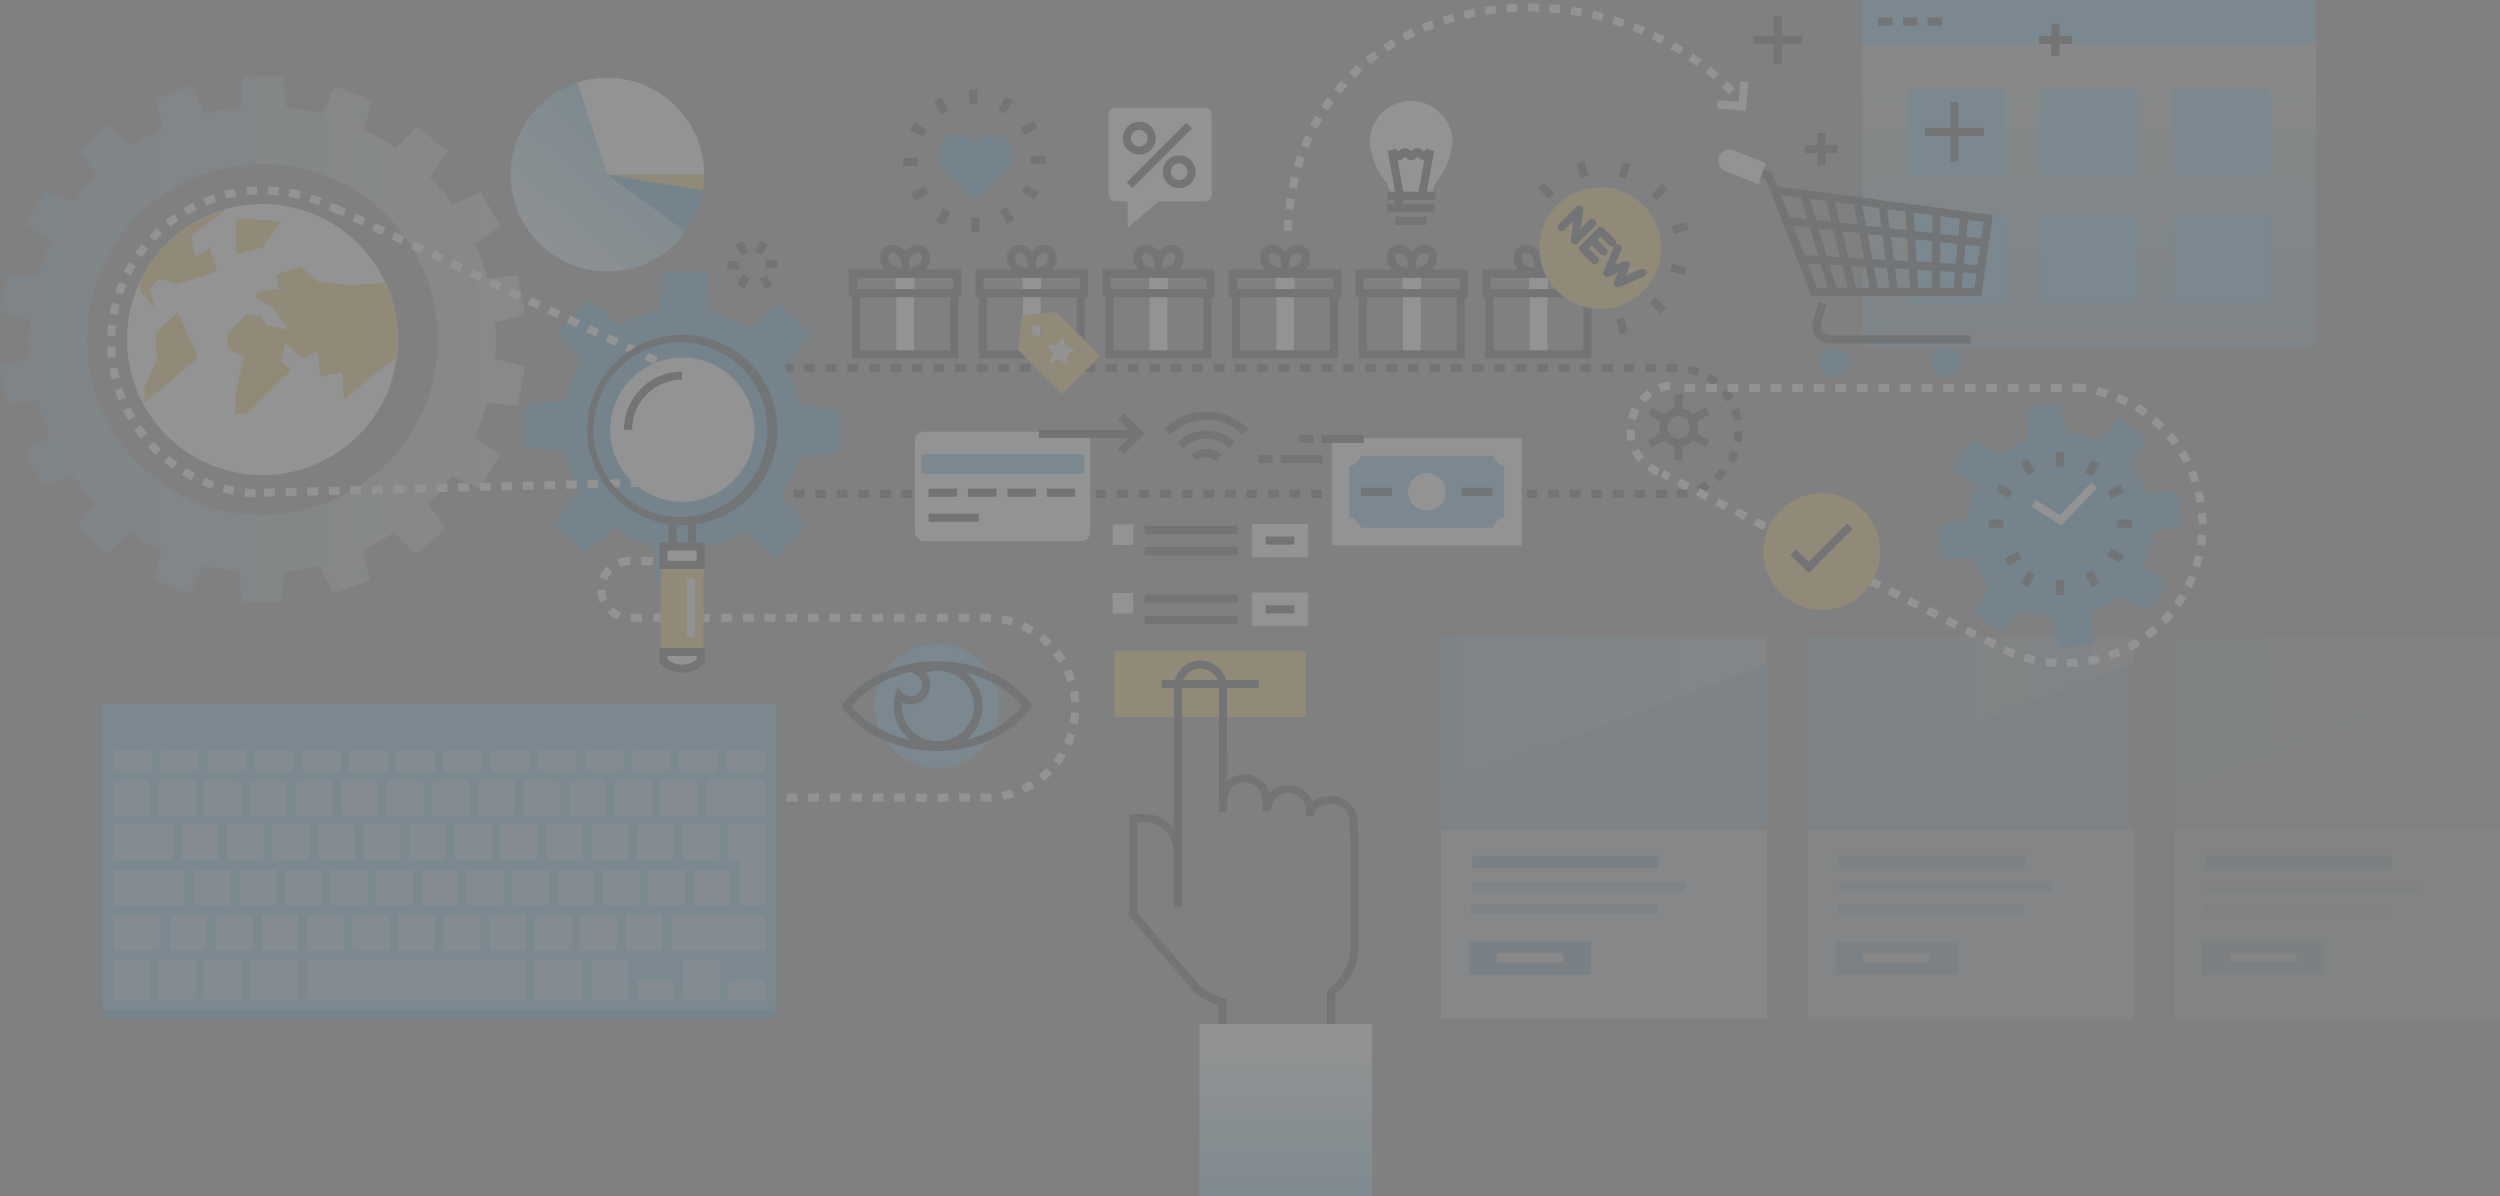<svg xmlns="http://www.w3.org/2000/svg" xmlns:xlink="http://www.w3.org/1999/xlink" viewBox="0 0 927.63 443.81"><rect x="0" y="0" width="927.63" height="443.81" fill="#808080" stroke="none"/><defs><style>.a{opacity:0.15;}.b,.d,.i,.k,.m,.q{opacity:0.5;}.c{fill:#5eb4e7;}.d{fill:url(#a);}.e{fill:#cfeaf9;}.f{fill:#2e95d1;}.g,.r{fill:#fff;}.h{opacity:0.35;}.i{fill:url(#b);}.j{opacity:0.2;}.k{fill:url(#c);}.l{fill:#282d33;}.m{fill:url(#d);}.n{fill:#f8c44f;}.o{fill:url(#e);}.p{fill:#97d3f1;}.q{fill:url(#f);}.r{stroke:#282d33;stroke-width:3px;}.s{fill:url(#g);}</style><linearGradient id="a" x1="534.78" y1="263.98" x2="655.63" y2="263.98" gradientUnits="userSpaceOnUse"><stop offset="0" stop-color="#63bdea"/><stop offset="1" stop-color="#fff"/></linearGradient><linearGradient id="b" x1="670.78" y1="263.98" x2="791.63" y2="263.98" xlink:href="#a"/><linearGradient id="c" x1="806.78" y1="263.98" x2="927.63" y2="263.98" xlink:href="#a"/><linearGradient id="d" x1="775.13" y1="134.38" x2="775.13" y2="-4.6" xlink:href="#a"/><linearGradient id="e" x1="287.72" y1="103.87" x2="232.72" y2="165.88" xlink:href="#a"/><linearGradient id="f" x1="47.19" y1="182.2" x2="242" y2="182.2" xlink:href="#a"/><linearGradient id="g" x1="477.08" y1="381.79" x2="477.08" y2="453.14" gradientUnits="userSpaceOnUse"><stop offset="0" stop-color="#fff"/><stop offset="1" stop-color="#63bdea"/></linearGradient></defs><title>img-banner-PRICING-BLUE-trans</title><g class="a"><g class="b"><path class="c" d="M534.78 236.26h120.85v70.47h-120.85z"/><path class="d" d="M655.63 246.24v-9.99h-120.85v55.46l120.85-45.47z"/><path class="e" d="M534.78 307.69h120.85v70.37h-120.85z"/><path class="f" d="M546.24 317.54h69.32v4.63h-69.32z"/><path class="c" d="M546.24 327.46h79.08v3.47h-79.08zm-.34 8.11h69.05v3.48h-69.05z"/><path class="f" d="M545.11 349.26h45.2v12.36h-45.2z"/><path class="g" d="M555.34 353.69h24.75v3.48h-24.75z"/></g><g class="h"><path class="c" d="M670.78 236.26h120.85v70.47h-120.85z"/><path class="i" d="M791.63 246.24v-9.99h-120.85v55.46l120.85-45.47z"/><path class="e" d="M670.78 307.69h120.85v70.37h-120.85z"/><path class="f" d="M682.24 317.54h69.32v4.63h-69.32z"/><path class="c" d="M682.24 327.46h79.08v3.47h-79.08zm-.34 8.11h69.05v3.48h-69.05z"/><path class="f" d="M681.11 349.26h45.2v12.36h-45.2z"/><path class="g" d="M691.34 353.69h24.75v3.48h-24.75z"/></g><g class="j"><path class="c" d="M806.78 236.26h120.85v70.47h-120.85z"/><path class="k" d="M927.63 246.24v-9.99h-120.85v55.46l120.85-45.47z"/><path class="e" d="M806.78 307.69h120.85v70.37h-120.85z"/><path class="f" d="M818.24 317.54h69.32v4.63h-69.32z"/><path class="c" d="M818.24 327.46h79.08v3.47h-79.08zm-.34 8.11h69.05v3.48h-69.05z"/><path class="f" d="M817.11 349.26h45.2v12.36h-45.2z"/><path class="g" d="M827.34 353.69h24.75v3.48h-24.75z"/></g><path class="l" d="M665.66 240.95h-4v-3h4v3zm-8 0h-4v-3h4v3zm-8 0h-4v-3h4v3zm-8 0h-4v-3h4v3zm-8 0h-4v-3h4v3zm-8 0h-4v-3h4v3zm-8 0h-4v-3h4v3zm-8 0h-4v-3h4v3zm-8 0h-4v-3h4v3zm-8 0h-4v-3h4v3zm-8 0h-4v-3h4v3zm-8 0h-4v-3h4v3zm-8 0h-4v-3h4v3zm-8 0h-4v-3h4v3zm-8 0h-4v-3h4v3zm-8 0h-4v-3h4v3zm-8 0h-4v-3h4v3zm-8 0h-4v-3h4v3zm-8 0h-4v-3h4v3zm-8 0h-4v-3h4v3zm-8 0h-4v-3h4v3zm-8 0h-4v-3h4v3zm-8 0h-4v-3h4v3zm-8 0h-4v-3h4v3zm-8 0h-4v-3h4v3zm-8 0h-4v-3h4v3zm-8 0h-4v-3h4v3zm-8 0h-4v-3h4v3zm-8 0h-4v-3h4v3zm-8 0h-4v-3h4v3zm-8 0h-4v-3h4v3zm-8 0h-4v-3h4v3zm-8 0h-4v-3h4v3zm-8 0h-4v-3h4v3zm-8 0h-4v-3h4v3zm-8 0h-4v-3h4v3zm-8 0h-4v-3h4v3zm-8 0h-4v-3h4v3zm-8 0h-4v-3h4v3zm-8 0h-4v-3h4v3zm-8 0h-4v-3h4v3zm-8 0h-4v-3h4v3zm-8 0h-4v-3h4v3zm-8 0h-4v-3h4v3zm-8 0h-4v-3h4v3zm-8 0h-4v-3h4v3zm-8 0a25 25 0 0 1-4.22-.49l.6-2.94a22 22 0 0 0 3.71.44zm371.83 0l-.1-3a22.06 22.06 0 0 0 3.71-.44l.61 2.94a25 25 0 0 1-4 .48zm-380.13-1.7a24.84 24.84 0 0 1-3.81-1.89l1.56-2.56a21.89 21.89 0 0 0 3.35 1.66zm388.41 0l-1.1-2.79a21.89 21.89 0 0 0 3.34-1.66l1.56 2.56a24.91 24.91 0 0 1-3.57 1.85zm-395.65-4.37a25.14 25.14 0 0 1-3-3l2.32-1.9a22.12 22.12 0 0 0 2.6 2.68zm402.87 0l-2-2.26a22.11 22.11 0 0 0 2.6-2.69l2.33 1.89a25.1 25.1 0 0 1-2.7 2.99zm-407.99-6.59a24.89 24.89 0 0 1-1.77-3.86l2.82-1a21.88 21.88 0 0 0 1.55 3.39zm413.57 0l-2.61-1.47a21.79 21.79 0 0 0 1.55-3.4l2.83 1a24.82 24.82 0 0 1-1.78 3.83zm-416.42-7.93a25.17 25.17 0 0 1-.37-4.23h3a22.15 22.15 0 0 0 .32 3.72zm419.25-.05l-3-.51a22.14 22.14 0 0 0 .31-3.72l3-.11v.03a25.1 25.1 0 0 1-.32 4.27zm-416.31-7.91l-3-.5a24.82 24.82 0 0 1 1.06-4.11l2.83 1a21.81 21.81 0 0 0-.9 3.57zm413.34-.14a21.78 21.78 0 0 0-1-3.61l2.82-1a24.77 24.77 0 0 1 1.09 4.11zm-410.87-6.88l-2.62-1.47a25.05 25.05 0 0 1 2.38-3.51l2.33 1.89a22.06 22.06 0 0 0-2.1 3.05zm408.35-.12a22 22 0 0 0-2.12-3.08l2.32-1.9a25 25 0 0 1 2.41 3.5zm-403.66-5.67l-2-2.26a25 25 0 0 1 3.42-2.52l1.57 2.56a22 22 0 0 0-3 2.19zm398.93-.09a22 22 0 0 0-3-2.2l1.55-2.57a25.07 25.07 0 0 1 3.44 2.5zm-392.59-3.8l-1.11-2.79a24.81 24.81 0 0 1 4.07-1.23l.62 2.94a21.77 21.77 0 0 0-3.58 1.05zm386.21-.05a21.78 21.78 0 0 0-3.58-1.05l.6-2.94a24.78 24.78 0 0 1 4.08 1.2zm-378.93-1.48l-.11-3h4.05v3h-3.94zm371.63 0h-4v-3h4zm-7.95 0h-4v-3h4v3zm-8 0h-4v-3h4v3zm-8 0h-4v-3h4v3zm-8 0h-4v-3h4v3zm-8 0h-4v-3h4v3zm-8 0h-4v-3h4v3zm-8 0h-4v-3h4v3zm-8 0h-4v-3h4v3zm-8 0h-4v-3h4v3zm-8 0h-4v-3h4v3zm-8 0h-4v-3h4v3zm-8 0h-4v-3h4v3zm-8 0h-4v-3h4v3zm-8 0h-4v-3h4v3zm-8 0h-4v-3h4v3zm-8 0h-4v-3h4v3zm-8 0h-4v-3h4v3zm-8 0h-4v-3h4v3zm-8 0h-4v-3h4v3zm-8 0h-4v-3h4v3zm-8 0h-4v-3h4v3zm-8 0h-4v-3h4v3zm-8 0h-4v-3h4v3zm-8 0h-4v-3h4v3zm-8 0h-4v-3h4v3zm-8 0h-4v-3h4v3zm-8 0h-4v-3h4v3zm-8 0h-4v-3h4v3zm-8 0h-4v-3h4v3zm-8 0h-4v-3h4v3zm-8 0h-4v-3h4v3zm-8 0h-4v-3h4v3zm-8 0h-4v-3h4v3zm-8 0h-4v-3h4v3zm-8 0h-4v-3h4v3zm-8 0h-4v-3h4v3zm-8 0h-4v-3h4v3zm-8 0h-4v-3h4v3zm-8 0h-4v-3h4v3zm-8 0h-4v-3h4v3zm-8 0h-4v-3h4v3zm-8 0h-4v-3h4v3zm-8 0h-4v-3h4v3zm-8 0h-4v-3h4v3zm-8 0h-4v-3h4v3zm360.51 27.75a7.18 7.18 0 1 1 7.18-7.18 7.19 7.19 0 0 1-7.18 7.18zm0-11.35a4.18 4.18 0 1 0 4.18 4.18 4.18 4.18 0 0 0-4.18-4.18z" transform="translate(-47.19 -56.19)"/><path class="l" d="M621.37 146.28h3v5.37h-3zm0 19.17h3v5.37h-3zm-9.864-11.7l1.5-2.598 4.65 2.685-1.5 2.598zm16.596 9.584l1.5-2.598 4.65 2.685-1.5 2.598zm-16.614.08l4.65-2.685 1.5 2.598-4.65 2.685zm16.606-9.576l4.65-2.685 1.5 2.598-4.65 2.685z"/><path class="f" d="M334.94 262.92l11.57-11.57-9.43-11.15a44.32 44.32 0 0 0 6.45-14.57l15-1.25v-16.38l-14.53-1.19a44.35 44.35 0 0 0-5.76-14.81l9.76-11.53-11.61-11.57-11.14 9.43a44.28 44.28 0 0 0-14.57-6.45l-1.25-15h-16.36l-1.21 14.54a44.3 44.3 0 0 0-14.86 5.75l-11.49-9.72-11.58 11.55 9.43 11.14a44.24 44.24 0 0 0-6.45 14.57l-15 1.25v16.37l14.54 1.21a44.29 44.29 0 0 0 5.75 14.86l-9.72 11.49 11.57 11.57 11.15-9.46a44.34 44.34 0 0 0 14.57 6.45l1.25 15h16.37l1.21-14.45a44.3 44.3 0 0 0 14.86-5.75zm-47.55-34.92a18.15 18.15 0 1 1 25.67 0 18.15 18.15 0 0 1-25.67 0z" transform="translate(-47.19 -56.19)"/><path class="g" d="M767 247.57l-.05-3c1.29 0 2.6-.1 3.87-.22l.29 3c-1.35.12-2.74.2-4.11.22zm-4.11-.08l-1.08-.08c-1-.08-2-.19-3-.32l.41-3c.93.13 1.88.23 2.81.31l1.05.07zm12.3-.7l-.52-3c1.27-.22 2.55-.5 3.79-.82l.75 2.9c-1.32.38-2.67.68-4.02.94zm-20.45-.41c-1.34-.29-2.68-.64-4-1l.86-2.87c1.23.37 2.5.7 3.76 1zm28.41-1.65l-1-2.84c1.22-.42 2.44-.89 3.62-1.41l1.2 2.75c-1.24.58-2.53 1.05-3.82 1.5zm-36.34-.73c-1.28-.5-2.55-1-3.78-1.64l1.3-2.7c1.16.56 2.36 1.08 3.56 1.55zm43.83-2.55l-1.36-2.64c1.14-.6 2.26-1.26 3.35-2l1.61 2.53c-1.15.78-2.35 1.47-3.55 2.11zm-51.24-1q-.78-.45-1.54-.93l1.6-2.54q.71.45 1.45.88zm58.18-3.39l-1.8-2.4c1-.77 2-1.6 3-2.45l2 2.25c-.97.89-2.06 1.76-3.15 2.58zm6.23-5.45l-2.15-2.09c.9-.92 1.77-1.89 2.6-2.88l2.31 1.92c-.89 1.05-1.81 2.07-2.76 3.05zm5.26-6.32l-2.45-1.73c.75-1.06 1.46-2.15 2.12-3.25l2.58 1.54c-.7 1.16-1.46 2.32-2.25 3.44zm4.22-7.06l-2.69-1.33c.57-1.15 1.1-2.35 1.58-3.54l2.79 1.12c-.51 1.26-1.08 2.52-1.68 3.75zm3.06-7.64l-2.86-.89c.38-1.23.72-2.49 1-3.75l2.92.67c-.3 1.33-.66 2.67-1.06 3.97zm1.83-8l-3-.44c.16-1.1.29-2.23.38-3.34v-.52l3 .21v.55c-.08 1.16-.21 2.35-.38 3.52zm-2.43-8.18c0-1.29-.07-2.59-.18-3.88l3-.26c.12 1.36.18 2.74.19 4.11zm-.66-7.73c-.21-1.27-.47-2.55-.78-3.8l2.91-.72c.33 1.32.61 2.68.83 4zm-1.86-7.52c-.41-1.22-.87-2.44-1.37-3.63l2.76-1.17c.53 1.26 1 2.55 1.45 3.85zm-3-7.14c-.59-1.14-1.24-2.28-1.92-3.38l2.55-1.58c.72 1.16 1.4 2.36 2 3.58zm-4.09-6.59c-.76-1-1.57-2.06-2.41-3l2.27-2c.89 1 1.75 2.12 2.56 3.22zm-5.06-5.88c-.91-.91-1.88-1.8-2.86-2.63l1.95-2.28c1 .89 2.06 1.82 3 2.79zm-5.91-5c-1-.76-2.13-1.48-3.23-2.15l1.57-2.56c1.16.71 2.32 1.48 3.42 2.28zm-6.62-4c-1.15-.59-2.34-1.13-3.53-1.62l1.15-2.77c1.26.52 2.52 1.1 3.74 1.72zm-7.17-3c-1.22-.4-2.48-.75-3.73-1l.7-2.92c1.33.32 2.66.69 4 1.11zm-7.57-1.88c-1.27-.2-2.57-.36-3.85-.46l.24-3c1.36.11 2.74.27 4.08.49z"/><path class="g" d="M662 232.73a18.21 18.21 0 0 1-3.79-2.13l1.77-2.42a15.2 15.2 0 0 0 3.16 1.78zm-7-5.1a18.36 18.36 0 0 1-2.39-3.63l2.68-1.34a15.33 15.33 0 0 0 2 3zm-3.86-7.72a18.25 18.25 0 0 1-.45-4v-.28h3v.24a15.22 15.22 0 0 0 .38 3.38zm3-7.88l-2.91-.75a18.15 18.15 0 0 1 1.58-4.05l2.64 1.42a15.16 15.16 0 0 0-1.2 3.35zm3.41-6.36l-2.23-2a18.41 18.41 0 0 1 3.26-2.87l1.7 2.47a15.42 15.42 0 0 0-2.62 2.4zm5.95-4.09l-1.07-2.8a18.14 18.14 0 0 1 4.22-1.05l.37 3a15.18 15.18 0 0 0-3.42.85z" transform="translate(-47.19 -56.19)"/><path class="g" d="M772.73 145.41h-3.74v-3h3.74zm-7.74 0h-4v-3h4zm-8 0h-4v-3h4zm-8 0h-4v-3h4zm-8 0h-4v-3h4zm-8 0h-4v-3h4zm-8 0h-4v-3h4zm-8 0h-4v-3h4zm-8 0h-4v-3h4zm-8 0h-4v-3h4zm-8 0h-4v-3h4zm-8 0h-4v-3h4zm-8 0h-4v-3h4zm-8 0h-4v-3h4zm-8 0h-4v-3h4zm-8 0h-4v-3h4zm-8 0h-4v-3h4zm-8 0h-4v-3h4zm-8 0h-4v-3h4zm110.49 95.19l-3.56-1.79 1.37-2.67 3.56 1.83zm-7.11-3.66l-3.56-1.83 1.37-2.67 3.56 1.83zm-7.11-3.66l-3.56-1.83 1.37-2.67 3.56 1.83zm-7.11-3.66l-3.57-1.81 1.37-2.67 3.56 1.83zm-7.11-3.66l-3.56-1.83 1.37-2.67 3.56 1.83zm-7.11-3.66l-3.56-1.83 1.37-2.67 3.56 1.83zm-7.12-3.67l-3.56-1.82 1.37-2.67 3.56 1.83zm-7.11-3.66l-3.56-1.83 1.37-2.67 3.56 1.83zm-7.11-3.66l-3.56-1.83 1.37-2.67 3.56 1.83zm-7.11-3.66l-3.57-1.84 1.37-2.67 3.56 1.83zm-7.11-3.66l-3.56-1.85 1.37-2.67 3.56 1.83zm-7.11-3.66l-3.56-1.83 1.37-2.67 3.56 1.83zm-7.11-3.66l-3.58-1.86 1.37-2.67 3.56 1.83zm-7.11-3.66l-3.56-1.83 1.37-2.67 3.56 1.83zm-7.11-3.66l-3.56-1.83 1.37-2.67 3.56 1.83zm-7.12-3.69l-3.57-1.85 1.37-2.67 3.56 1.83zm-7.11-3.66l-3.56-1.83 1.37-2.67 3.56 1.83zm-7.11-3.66l-2.56-1.32 1.37-2.67 2.56 1.32zm-357.33 49.44h2v3h-2z"/><path class="g" d="M412.84 353.64h-1.76v-3h1.76c.72 0 1.44 0 2.16-.07l.2 3c-.78.04-1.57.07-2.36.07zm-5.78 0h-4v-3h4v3zm-8 0h-4v-3h4v3zm-8 0h-4v-3h4v3zm-8 0h-4v-3h4v3zm-8 0h-4v-3h4v3zm-8 0h-4v-3h4v3zm-8 0h-4v-3h4v3zm-8 0h-4v-3h4v3zm-8 0h-4v-3h4v3zm-8 0h-4v-3h4v3zm-8 0h-4v-3h4v3zm-8 0h-4v-3h4v3zm-8 0h-4v-3h4v3zm-8 0h-4v-3h4v3zm-8 0h-4v-3h4v3zm-8 0h-4v-3h4v3zm-8 0h-4v-3h4v3zm-8 0h-4v-3h4v3zm-8 0h-4v-3h4v3zm-8 0h-4v-3h4v3zm-8 0h-4v-3h4v3zm-8 0h-4v-3h4v3zm-8 0h-4v-3h4v3zm-8 0h-4v-3h4v3zm-8 0h-4v-3h4v3zm-8 0h-4v-3h4v3zm-8 0h-4v-3h4v3zm-8 0h-4v-3h4v3zm-8 0h-4v-3h4v3zm-8 0h-4v-3h4v3zm-8 0h-4v-3h4v3zm-8 0h-4v-3h4v3zm-8 0h-4v-3h4v3zm268.3-.64l-.56-2.95a31.8 31.8 0 0 0 3.72-.94l.91 2.86a34.81 34.81 0 0 1-4.07 1.03zm8-2.54l-1.25-2.73a31.92 31.92 0 0 0 3.38-1.8l1.57 2.56a34.9 34.9 0 0 1-3.72 1.99zm7.13-4.38l-1.87-2.35a32.24 32.24 0 0 0 2.86-2.56l2.13 2.11a35.21 35.21 0 0 1-3.13 2.82zm5.89-5.95l-2.38-1.82a32 32 0 0 0 2.17-3.16l2.57 1.54a35.12 35.12 0 0 1-2.37 3.46zm4.31-7.18l-2.74-1.22a31.71 31.71 0 0 0 1.35-3.59l2.87.88a34.72 34.72 0 0 1-1.5 3.98zm2.46-8l-3-.53a32 32 0 0 0 .45-3.81l3 .17a35 35 0 0 1-.47 4.22zm-2.52-8.17a32 32 0 0 0-.47-3.8l3-.54a35 35 0 0 1 .51 4.16zm-1.39-7.52a31.74 31.74 0 0 0-1.37-3.58l2.73-1.24a34.74 34.74 0 0 1 1.5 3.92zm-3.16-7a32 32 0 0 0-2.18-3.15l2.36-1.85a35 35 0 0 1 2.39 3.45zm-4.73-6a32.09 32.09 0 0 0-2.87-2.54l1.85-2.36a35.14 35.14 0 0 1 3.14 2.78zm-6-4.72a31.94 31.94 0 0 0-3.39-1.79l1.23-2.73a35 35 0 0 1 3.71 2zm-7-3.15a31.71 31.71 0 0 0-3.72-.92l.54-3a34.65 34.65 0 0 1 4.07 1zm-7.54-1.39q-1-.06-2-.06h-2v-3h2q1.08 0 2.15.07zm-7.94-.06h-4v-3h4v3zm-8 0h-4v-3h4v3zm-8 0h-4v-3h4v3zm-8 0h-4v-3h4v3zm-8 0h-4v-3h4v3zm-8 0h-4v-3h4v3zm-8 0h-4v-3h4v3zm-8 0h-4v-3h4v3zm-8 0h-4v-3h4v3zm-8 0h-4v-3h4v3zm-8 0h-4v-3h4v3zm-8 0h-4v-3h4v3z" transform="translate(-47.19 -56.19)"/><path class="g" d="M92.65 294.44h2v3h-2zm166.61-66.7h2v3h-2z"/><path class="g" d="M302.25 286.93h-4.25v-3h4.21v3zm-8.41 0h-4.21v-3h4.21v3zm-8.41 0h-4.21v-3h4.21v3zm-8.86-.76a11.93 11.93 0 0 1-4-2.53l2.06-2.18a9 9 0 0 0 3 1.9zm-6.8-6.43a11.94 11.94 0 0 1-1-4.67h3a9 9 0 0 0 .75 3.5zm2.66-8.22l-2.78-1.13a11.94 11.94 0 0 1 2.65-4l2.11 2.13a9 9 0 0 0-1.98 3zm5-5l-1.12-2.78a12 12 0 0 1 4.49-.87h.2v3h-.18a9 9 0 0 0-3.41.7zm12-.65h-4.21v-3h4.21v3z" transform="translate(-47.19 -56.19)"/><path class="g" d="M246.4 206.73h2v3h-2z"/><path class="m" d="M690.98 15.95h168.3v113.05h-168.3z"/><path class="c" d="M708.06 33.03h36.02v32.12h-36.02zm49.06 0h36.02v32.12h-36.02zm49.05 0h36.02v32.12h-36.02zm-98.11 47.07h36.02v32.12h-36.02zm49.06 0h36.02v32.12h-36.02zm49.05 0h36.02v32.12h-36.02zm-115.19-80.1h168.3v16.23h-168.3z"/><path class="l" d="M696.96 6.48h5.28v3h-5.28zm9.14 0h5.28v3h-5.28zm9.14 0h5.29v3h-5.29z"/><path class="f" d="M272.56 121l29 21.09a34.4 34.4 0 0 0 6.88-21.09h-35.88z" transform="translate(-47.19 -56.19)"/><path class="n" d="M272.56 121l35.44 5.84a38.53 38.53 0 0 0 .44-5.88h-35.88z" transform="translate(-47.19 -56.19)"/><path class="o" d="M272.56 121h35.87a35.88 35.88 0 1 0-35.87 35.88 34.8 34.8 0 0 0 29-14.79z" transform="translate(-47.19 -56.19)"/><path class="g" d="M272.56 121l-11.09-34.16a35.89 35.89 0 0 1 45.22 23 34.22 34.22 0 0 1 1.75 11.16h-35.88z" transform="translate(-47.19 -56.19)"/><path class="f" d="M85.11 320.4v111.1a2.75 2.75 0 0 0 2.75 2.75h244.55a2.75 2.75 0 0 0 2.75-2.75v-111.1h-250.05z" transform="translate(-47.19 -56.19)"/><path class="c" d="M85.11 317.4v111.1a2.75 2.75 0 0 0 2.75 2.75h244.55a2.75 2.75 0 0 0 2.75-2.75v-111.1h-250.05z" transform="translate(-47.19 -56.19)"/><path class="p" d="M89.93 342.44a.83.83 0 0 1-.83-.83v-6.09a.83.83 0 0 1 .83-.83h12.78a.83.83 0 0 1 .82.83v6.09a.82.82 0 0 1-.82.83h-12.78zm17.51 0a.82.82 0 0 1-.83-.83v-6.09a.83.83 0 0 1 .83-.83h12.78a.83.83 0 0 1 .82.83v6.09a.83.83 0 0 1-.82.83h-12.78zm17.56 0a.82.82 0 0 1-.82-.83v-6.09a.82.82 0 0 1 .82-.83h12.78a.83.83 0 0 1 .83.83v6.09a.83.83 0 0 1-.83.83h-12.78zm17.46 0a.82.82 0 0 1-.82-.83v-6.09a.83.83 0 0 1 .82-.83h12.78a.83.83 0 0 1 .83.83v6.09a.83.83 0 0 1-.83.83h-12.78zm17.54 0a.83.83 0 0 1-.83-.83v-6.09a.83.83 0 0 1 .83-.83h12.79a.83.83 0 0 1 .82.83v6.09a.83.83 0 0 1-.82.83h-12.79zm17.48 0a.82.82 0 0 1-.83-.83v-6.09a.83.83 0 0 1 .83-.83h12.78a.83.83 0 0 1 .82.83v6.09a.82.82 0 0 1-.82.83h-12.78z" transform="translate(-47.19 -56.19)"/><rect class="p" x="146.98" y="278.51" width="14.43" height="7.75" rx=".83" ry=".83"/><rect class="p" x="164.49" y="278.51" width="14.44" height="7.75" rx=".83" ry=".83"/><rect class="p" x="182" y="278.51" width="14.43" height="7.75" rx=".83" ry=".83"/><path class="p" d="M247.52 342.44a.83.83 0 0 1-.82-.83v-6.09a.83.83 0 0 1 .82-.83h12.79a.83.83 0 0 1 .82.83v6.09a.83.83 0 0 1-.82.83h-12.79zm17.48 0a.83.83 0 0 1-.82-.83v-6.09a.83.83 0 0 1 .82-.83h12.79a.83.83 0 0 1 .82.83v6.09a.83.83 0 0 1-.82.83h-12.79z" transform="translate(-47.19 -56.19)"/><rect class="p" x="234.53" y="278.51" width="14.43" height="7.75" rx=".83" ry=".83"/><path class="p" d="M300 342.44a.82.82 0 0 1-.82-.83v-6.09a.83.83 0 0 1 .82-.83h12.79a.83.83 0 0 1 .82.83v6.09a.82.82 0 0 1-.82.83h-12.79zm17.56 0a.83.83 0 0 1-.82-.83v-6.09a.83.83 0 0 1 .82-.83h12.78a.83.83 0 0 1 .83.83v6.09a.83.83 0 0 1-.83.83h-12.78z" transform="translate(-47.19 -56.19)"/><rect class="p" x="41.92" y="289.7" width="13.63" height="13.22" rx=".83" ry=".83"/><path class="p" d="M59.67 289.7h12a.83.83 0 0 1 .83.83v11.57a.83.83 0 0 1-.83.83h-12a.83.83 0 0 1-.83-.83v-11.58a.82.82 0 0 1 .83-.82zm16.94 0h12a.83.83 0 0 1 .83.83v11.57a.82.82 0 0 1-.82.82h-12a.83.83 0 0 1-.83-.83v-11.57a.83.83 0 0 1 .82-.82z"/><path class="p" d="M140.73 359.11a.83.83 0 0 1-.83-.83v-11.56a.83.83 0 0 1 .83-.83h12a.83.83 0 0 1 .82.83v11.57a.83.83 0 0 1-.82.83h-12z" transform="translate(-47.19 -56.19)"/><rect class="p" x="109.64" y="289.7" width="13.63" height="13.22" rx=".83" ry=".83"/><rect class="p" x="126.58" y="289.7" width="13.63" height="13.22" rx=".83" ry=".83"/><rect class="p" x="143.51" y="289.7" width="13.63" height="13.22" rx=".83" ry=".83"/><path class="p" d="M208.45 359.11a.83.83 0 0 1-.82-.83v-11.56a.83.83 0 0 1 .82-.83h12a.83.83 0 0 1 .83.83v11.57a.83.83 0 0 1-.83.83h-12zm16.93 0a.83.83 0 0 1-.82-.83v-11.56a.83.83 0 0 1 .82-.83h12a.83.83 0 0 1 .82.83v11.57a.83.83 0 0 1-.82.83h-12zm16.93 0a.83.83 0 0 1-.83-.83v-11.56a.83.83 0 0 1 .83-.83h12a.83.83 0 0 1 .82.83v11.57a.83.83 0 0 1-.82.83h-12z" transform="translate(-47.19 -56.19)"/><rect class="p" x="211.23" y="289.7" width="13.62" height="13.22" rx=".83" ry=".83"/><path class="p" d="M276.17 359.11a.83.83 0 0 1-.82-.83v-11.56a.83.83 0 0 1 .82-.83h12a.83.83 0 0 1 .82.83v11.57a.83.83 0 0 1-.82.83h-12zm16.93 0a.83.83 0 0 1-.82-.83v-11.56a.83.83 0 0 1 .82-.83h12a.83.83 0 0 1 .82.83v11.57a.82.82 0 0 1-.82.83h-12z" transform="translate(-47.19 -56.19)"/><rect class="p" x="262.02" y="289.7" width="21.96" height="13.22" rx=".83" ry=".83"/><rect class="p" x="41.91" y="305.88" width="22.48" height="13.22" rx=".83" ry=".83"/><path class="p" d="M68.19 305.88h12a.83.83 0 0 1 .83.83v11.57a.82.82 0 0 1-.82.82h-12a.83.83 0 0 1-.83-.83v-11.56a.83.83 0 0 1 .82-.83z"/><path class="p" d="M132.28 375.29a.83.83 0 0 1-.83-.83v-11.56a.83.83 0 0 1 .83-.83h12a.83.83 0 0 1 .83.83v11.57a.83.83 0 0 1-.83.83h-12zm16.91 0a.83.83 0 0 1-.83-.83v-11.56a.83.83 0 0 1 .83-.83h12a.82.82 0 0 1 .82.83v11.57a.82.82 0 0 1-.82.83h-12zm16.9 0a.82.82 0 0 1-.82-.83v-11.56a.82.82 0 0 1 .82-.83h12a.83.83 0 0 1 .82.83v11.57a.83.83 0 0 1-.82.83h-12zm16.91 0a.83.83 0 0 1-.83-.83v-11.56a.83.83 0 0 1 .83-.83h12a.82.82 0 0 1 .82.83v11.57a.82.82 0 0 1-.82.83h-12z" transform="translate(-47.19 -56.19)"/><rect class="p" x="151.87" y="305.88" width="13.63" height="13.22" rx=".83" ry=".83"/><path class="p" d="M169.6 305.88h12a.83.83 0 0 1 .83.83v11.57a.82.82 0 0 1-.82.82h-12a.83.83 0 0 1-.83-.83v-11.56a.83.83 0 0 1 .82-.83zm16.91 0h12a.82.82 0 0 1 .82.82v11.57a.82.82 0 0 1-.82.82h-12a.83.83 0 0 1-.83-.83v-11.55a.83.83 0 0 1 .83-.83z"/><rect class="p" x="202.59" y="305.88" width="13.63" height="13.22" rx=".83" ry=".83"/><rect class="p" x="236.38" y="305.88" width="13.63" height="13.22" rx=".83" ry=".83"/><path class="p" d="M220.32 305.88h12a.83.83 0 0 1 .83.83v11.57a.82.82 0 0 1-.82.82h-12a.82.82 0 0 1-.82-.82v-11.57a.83.83 0 0 1 .81-.83z"/><path class="p" d="M301.31 375.29a.82.82 0 0 1-.82-.83v-11.56a.82.82 0 0 1 .82-.83h12a.83.83 0 0 1 .83.83v11.57a.83.83 0 0 1-.83.83h-12z" transform="translate(-47.19 -56.19)"/><rect class="p" x="41.91" y="322.71" width="26.58" height="13.22" rx=".83" ry=".83"/><path class="p" d="M120.12 392.12a.82.82 0 0 1-.82-.82v-11.57a.83.83 0 0 1 .82-.83h12a.83.83 0 0 1 .83.83v11.57a.82.82 0 0 1-.83.82h-12zm16.88 0a.82.82 0 0 1-.82-.82v-11.57a.83.83 0 0 1 .82-.83h12a.82.82 0 0 1 .82.83v11.57a.82.82 0 0 1-.82.82h-12zm16.81 0a.82.82 0 0 1-.82-.82v-11.57a.83.83 0 0 1 .82-.83h12a.83.83 0 0 1 .83.83v11.57a.82.82 0 0 1-.83.82h-12zm16.84 0a.82.82 0 0 1-.82-.82v-11.57a.83.83 0 0 1 .82-.83h12a.83.83 0 0 1 .83.83v11.57a.83.83 0 0 1-.83.82h-12zm16.85 0a.82.82 0 0 1-.82-.82v-11.57a.83.83 0 0 1 .82-.83h12a.83.83 0 0 1 .82.83v11.57a.82.82 0 0 1-.82.82h-12zm16.84 0a.82.82 0 0 1-.82-.82v-11.57a.83.83 0 0 1 .82-.83h12a.82.82 0 0 1 .82.83v11.57a.82.82 0 0 1-.82.82h-12zm16.85 0a.82.82 0 0 1-.83-.82v-11.57a.83.83 0 0 1 .83-.83h12a.83.83 0 0 1 .82.83v11.57a.82.82 0 0 1-.82.82h-12zm16.81 0a.82.82 0 0 1-.82-.82v-11.57a.82.82 0 0 1 .82-.83h12a.83.83 0 0 1 .82.83v11.57a.82.82 0 0 1-.82.82h-12zm16.88 0a.82.82 0 0 1-.83-.82v-11.57a.83.83 0 0 1 .83-.83h12a.83.83 0 0 1 .83.83v11.57a.82.82 0 0 1-.83.82h-12zm16.84 0a.82.82 0 0 1-.82-.82v-11.57a.83.83 0 0 1 .82-.83h12a.83.83 0 0 1 .83.83v11.57a.82.82 0 0 1-.83.82h-12z" transform="translate(-47.19 -56.19)"/><path class="p" d="M241.37 322.71h12a.83.83 0 0 1 .83.83v11.56a.82.82 0 0 1-.82.82h-12a.82.82 0 0 1-.82-.82v-11.57a.83.83 0 0 1 .81-.82z"/><path class="p" d="M305.4 392.12a.82.82 0 0 1-.82-.82v-11.57a.83.83 0 0 1 .82-.83h12a.83.83 0 0 1 .82.83v11.57a.82.82 0 0 1-.82.82h-12zm17.37 0a.82.82 0 0 1-.83-.82v-14.08a1.93 1.93 0 0 0-1.93-1.92h-1.78a.83.83 0 0 1-.83-.83v-11.57a.83.83 0 0 1 .83-.83h12.1a.83.83 0 0 1 .83.83v28.4a.83.83 0 0 1-.83.82h-7.57zm-232.84 16.88a.82.82 0 0 1-.83-.83v-11.61a.83.83 0 0 1 .83-.83h15.64a.82.82 0 0 1 .82.83v11.57a.82.82 0 0 1-.82.83h-15.64z" transform="translate(-47.19 -56.19)"/><rect class="p" x="63.26" y="339.54" width="13.63" height="13.22" rx=".83" ry=".83"/><path class="p" d="M81 339.54h12a.83.83 0 0 1 .83.83v11.57a.83.83 0 0 1-.83.83h-12a.83.83 0 0 1-.83-.83v-11.58a.82.82 0 0 1 .83-.82zm16.86 0h12a.83.83 0 0 1 .83.83v11.57a.83.83 0 0 1-.83.83h-12a.83.83 0 0 1-.83-.83v-11.58a.82.82 0 0 1 .83-.82zm16.9 0h12a.83.83 0 0 1 .83.83v11.57a.83.83 0 0 1-.83.83h-12a.83.83 0 0 1-.83-.83v-11.58a.82.82 0 0 1 .83-.82zm16.88 0h12a.83.83 0 0 1 .83.83v11.57a.82.82 0 0 1-.82.82h-12a.83.83 0 0 1-.83-.83v-11.57a.82.82 0 0 1 .82-.82z"/><path class="p" d="M195.72 409a.82.82 0 0 1-.82-.83v-11.61a.82.82 0 0 1 .82-.83h12a.83.83 0 0 1 .83.83v11.57a.83.83 0 0 1-.83.83h-12z" transform="translate(-47.19 -56.19)"/><rect class="p" x="164.59" y="339.54" width="13.63" height="13.22" rx=".83" ry=".83"/><path class="p" d="M182.31 339.54h12a.83.83 0 0 1 .83.83v11.57a.83.83 0 0 1-.83.83h-12a.83.83 0 0 1-.83-.83v-11.58a.82.82 0 0 1 .83-.82z"/><rect class="p" x="198.37" y="339.54" width="13.63" height="13.22" rx=".83" ry=".83"/><path class="p" d="M216.08 339.54h12a.83.83 0 0 1 .83.83v11.57a.82.82 0 0 1-.82.82h-12a.83.83 0 0 1-.83-.83v-11.56a.83.83 0 0 1 .82-.83z"/><path class="p" d="M280.16 409a.83.83 0 0 1-.82-.83v-11.61a.83.83 0 0 1 .82-.83h12a.82.82 0 0 1 .82.83v11.57a.82.82 0 0 1-.82.83h-12z" transform="translate(-47.19 -56.19)"/><path class="p" d="M250.12 339.54h33a.83.83 0 0 1 .83.83v11.56a.83.83 0 0 1-.83.83h-33a.83.83 0 0 1-.83-.83v-11.57a.82.82 0 0 1 .82-.82z"/><rect class="p" x="41.92" y="356.15" width="13.63" height="14.74" rx=".83" ry=".83"/><path class="p" d="M59.67 356.15h12a.83.83 0 0 1 .83.83v13.08a.83.83 0 0 1-.83.83h-12a.83.83 0 0 1-.83-.83v-13.06a.82.82 0 0 1 .83-.85zm16.94 0h12a.83.83 0 0 1 .83.83v13.08a.82.82 0 0 1-.82.82h-12a.83.83 0 0 1-.83-.83v-13.05a.83.83 0 0 1 .82-.85z"/><rect class="p" x="92.71" y="356.15" width="18.15" height="14.74" rx=".83" ry=".83"/><rect class="p" x="198.22" y="356.15" width="18.16" height="14.74" rx=".83" ry=".83"/><path class="p" d="M162.08 427.08a.83.83 0 0 1-.83-.83v-13.08a.83.83 0 0 1 .83-.83h79.51a.83.83 0 0 1 .82.83v13.08a.82.82 0 0 1-.82.83h-79.51z" transform="translate(-47.19 -56.19)"/><rect class="p" x="219.43" y="356.15" width="13.63" height="14.74" rx=".83" ry=".83"/><path class="p" d="M284.48 427.08a.83.83 0 0 1-.82-.83v-5.31a.83.83 0 0 1 .82-.82h12a.83.83 0 0 1 .82.82v5.31a.83.83 0 0 1-.82.83h-12z" transform="translate(-47.19 -56.19)"/><path class="p" d="M254.33 356.15h12a.83.83 0 0 1 .83.83v13.08a.83.83 0 0 1-.83.83h-12a.83.83 0 0 1-.83-.83v-13.06a.82.82 0 0 1 .83-.85z"/><path class="p" d="M318.37 427.08a.83.83 0 0 1-.83-.83v-5.31a.83.83 0 0 1 .83-.82h12a.83.83 0 0 1 .83.82v5.31a.83.83 0 0 1-.83.83h-12z" transform="translate(-47.19 -56.19)"/><path class="q" d="M231.15 182.2c0-2.38-.12-4.72-.31-7l.11.62 11-2.91-2.56-14.51-11.34 1a86 86 0 0 0-4.77-13.15l.22.38 9.38-6.51-7.37-12.76-10.32 4.86a86.9 86.9 0 0 0-9-10.79l.41.35 6.59-9.33-11.27-9.45-8 8.1a86.52 86.52 0 0 0-11.9-6.94l.22.08 3-11-13.85-5-4.77 10.33a86.14 86.14 0 0 0-13.84-2.57h.48l-.95-11.38h-14.73l-.95 11.38a86.32 86.32 0 0 0-13.56 2.32l.2-.07-4.78-10.37-13.85 5 3 11a86.31 86.31 0 0 0-12.16 7l.38-.32-8-8.11-11.34 9.55 6.58 9.31a87 87 0 0 0-9.1 10.81l.29-.51-10.29-4.87-7.39 12.76 9.39 6.5a85.88 85.88 0 0 0-4.8 13.11l.07-.41-11.37-1-2.56 14.51 11 2.91c-.19 2.35-.31 4.72-.31 7.12s.12 4.72.31 7.05l-.11-.63-11 2.91 2.52 14.43 11.34-1a86 86 0 0 0 4.77 13.15l-.22-.38-9.38 6.51 7.37 12.72 10.32-4.86a86.89 86.89 0 0 0 9.05 10.86l-.4-.34-6.6 9.34 11.29 9.47 8-8.1a86.13 86.13 0 0 0 11.89 6.94l-.18-.11-3 11 13.85 5 4.77-10.33a86.27 86.27 0 0 0 13.82 2.43h-.49l.95 11.38h14.74l1-11.36a86.32 86.32 0 0 0 13.55-2.32l-.19.07 4.78 10.37 13.85-5-3-11a86.38 86.38 0 0 0 12.15-7l-.37.31 8 8.11 11.29-9.47-6.58-9.31a86.93 86.93 0 0 0 9.08-10.82l-.29.51 10.33 4.87 7.37-12.76-9.36-6.5a86.12 86.12 0 0 0 4.8-13.12l-.07.42 11.37 1 2.56-14.51-11-2.91c.09-2.26.24-4.67.24-7.06zm-86.56 65.12a65.12 65.12 0 1 1 65.12-65.12 65.12 65.12 0 0 1-65.12 65.11z" transform="translate(-47.19 -56.19)"/><path class="g" d="M164.87 136.17a50.29 50.29 0 1 0 25.75 66.3 50.35 50.35 0 0 0-25.75-66.3z" transform="translate(-47.19 -56.19)"/><path class="n" d="M194.38 188.64l-7 5.44-12.61 10.61-.56-10.3-8.21 1.48-.92-9.48-5.63 3-1.62-1.26-4.83-4.83-1.54 6.59 3.71 3.74-16.17 15.76-4.41.7v-8.51l3.17-12.86-5.77-2.83-.59-5.53 7.31-7.68 5.42 1 2.17 3.35 8 1.41-6-7.87-6.15-4.06.53-2.15 8-.89-.88-5.39 9.1-3 5.86 5.48 13.1 1.47s5.82-.44 12.31-.88a50.36 50.36 0 0 1 4.21 27.49zm-62.95-54.91l-4.61 3.37-8.2 6.31a.79.79 0 0 0-.29.72l.95 6.51a.86.86 0 0 0 .46.6.77.77 0 0 0 .75-.08l4.63-3.24 2.53 9-14.65 4.75-6.2-2.05a.78.78 0 0 0-.81.21l-2.88 3.08a.78.78 0 0 0-.19.72l1.75 6.81-5.12-5.77-.85-3a50.17 50.17 0 0 1 32.73-27.94zm-26.05 55.68l-.59-9.72 8.45-7.7 7.52 16.8-20 17v-5.85l4.58-10.17a.75.75 0 0 0 .04-.36z" transform="translate(-47.19 -56.19)"/><path class="n" d="M87.81 94.45l-.42-13.14c9.18-.52 14.6.84 16.62 1.5l-6.62 9z"/><circle class="c" cx="347.65" cy="262" r="23.06"/><path class="l" d="M394.83 334.21a16 16 0 0 1-15.37-20.48l.75-2.59 1.8 2a4.19 4.19 0 1 0 5.2-6.43l-2.34-1.34 2.37-1.28a15.94 15.94 0 0 1 5.9-1.83 16.27 16.27 0 0 1 1.71-.09 16 16 0 0 1 1.68 32 16.21 16.21 0 0 1-1.7.04zm-12.93-17.44a13 13 0 0 0 12.93 14.44 13.22 13.22 0 0 0 1.39-.07 13 13 0 0 0-1.36-26 13.24 13.24 0 0 0-1.4.07 13 13 0 0 0-2.74.6 7.19 7.19 0 0 1-8.82 10.96z" transform="translate(-47.19 -56.19)"/><path class="l" d="M347.65 278.67c-14.2 0-27.23-5.89-34.85-15.75l-.71-.92.71-.92c7.62-9.86 20.65-15.75 34.85-15.75s27.23 5.89 34.85 15.75l.71.92-.71.92c-7.61 9.89-20.69 15.75-34.85 15.75zm-31.74-16.67c7.15 8.58 18.91 13.67 31.74 13.67s24.6-5.09 31.74-13.67c-7.14-8.58-18.91-13.67-31.74-13.67s-24.59 5.09-31.74 13.67z"/><path class="g" d="M94.7 184.57c-1.37-.07-2.74-.18-4.09-.34l.35-3c1.28.15 2.58.26 3.88.32zm-8.14-1c-1.34-.26-2.68-.56-4-.91l.77-2.9c1.25.33 2.52.62 3.79.87zm-7.93-2.11c-1.29-.44-2.58-.94-3.84-1.48l1.18-2.76c1.19.51 2.41 1 3.63 1.4zm-7.55-3.23c-1.21-.62-2.42-1.3-3.58-2l1.56-2.56c1.1.67 2.25 1.31 3.4 1.9zm-7-4.27c-1.11-.79-2.21-1.63-3.26-2.5l1.91-2.32c1 .82 2 1.62 3.09 2.37zm-6.35-5.15c-1-.94-2-1.92-2.87-2.93l2.21-2c.87 1 1.79 1.89 2.73 2.78zm-5.54-6.06c-.85-1.07-1.66-2.18-2.43-3.3l2.48-1.69c.73 1.07 1.5 2.12 2.31 3.13zm-4.62-6.77c-.69-1.17-1.34-2.39-1.94-3.61l2.69-1.33c.57 1.16 1.19 2.31 1.84 3.43zm-3.62-7.36c-.51-1.26-1-2.56-1.41-3.85l2.85-.93c.4 1.23.85 2.46 1.33 3.65zm-2.54-7.81c-.33-1.32-.61-2.67-.84-4l3-.51c.22 1.27.49 2.55.8 3.81zm-1.4-8.08c-.14-1.35-.22-2.73-.26-4.09l3-.09c0 1.29.12 2.6.25 3.88zm2.8-8.1l-3-.12v-.4c.06-1.23.16-2.48.29-3.7l3 .33c-.13 1.16-.22 2.34-.28 3.5zm.86-7.73l-3-.54c.25-1.34.54-2.69.89-4l2.9.75c-.31 1.24-.59 2.52-.82 3.79zm1.95-7.53l-2.84-1c.43-1.29.92-2.58 1.45-3.84l2.77 1.16c-.54 1.23-1 2.46-1.42 3.68zm3-7.18l-2.71-1.38c.62-1.22 1.28-2.43 2-3.6l2.56 1.6c-.66 1.08-1.3 2.23-1.88 3.38zm4-6.68l-2.5-1.7c.78-1.12 1.61-2.22 2.47-3.28l2.33 1.89c-.81.99-1.6 2.04-2.34 3.1zm4.9-6l-2.19-2c.93-1 1.91-2 2.91-2.9l2 2.2c-.95.8-1.87 1.72-2.76 2.66zm5.7-5.29l-1.91-2.41c1.06-.85 2.17-1.68 3.29-2.46l1.71 2.46c-1.07.78-2.11 1.56-3.12 2.37zm6.39-4.43l-1.53-2.58c1.17-.69 2.38-1.36 3.6-2l1.34 2.68c-1.21.57-2.33 1.2-3.44 1.86zm55.54-.16c-1.08-.63-2.19-1.23-3.3-1.78l1.33-2.69c1.18.58 2.35 1.22 3.48 1.88zm-48.59-3.32l-1.15-2.77c1.26-.52 2.55-1 3.84-1.44l.95 2.85c-1.25.36-2.48.86-3.67 1.31zm41.74-.07c-1.19-.49-2.42-.94-3.65-1.35l.94-2.85c1.3.43 2.59.9 3.85 1.42zm-34.4-2.43l-.74-2.91c1.32-.34 2.67-.63 4-.87l.53 3c-1.26.18-2.54.46-3.79.78zm27 0c-1.25-.31-2.53-.59-3.81-.81l.52-3c1.34.24 2.7.53 4 .86zm-19.32-1.34l-.32-3c1.35-.15 2.73-.24 4.09-.29l.11 3c-1.32.01-2.65.11-3.91.24zm11.66 0c-1-.11-2.08-.19-3.11-.24h-.77l.1-3h.82c1.09.05 2.19.14 3.28.25z"/><path class="g" d="M304 236.45h-.89l.13-3a17.15 17.15 0 0 0 3.66-.23l.51 3a20 20 0 0 1-3.41.23zm7.6-1.45l-1.14-2.77a16.94 16.94 0 0 0 3.22-1.76l1.71 2.46a19.88 19.88 0 0 1-3.79 2.07zm7-4.9l-2.2-2a17 17 0 0 0 2.18-2.95l2.59 1.52a20 20 0 0 1-2.52 3.38zm4.33-7.41l-2.86-.92a17 17 0 0 0 .73-3.59l3 .28a19.92 19.92 0 0 1-.8 4.18zm-2.18-8.18a16.81 16.81 0 0 0-.84-3.57l2.83-1a19.83 19.83 0 0 1 1 4.2zm-2.44-6.87a17 17 0 0 0-2.27-2.88l2.14-2.1a20.05 20.05 0 0 1 2.67 3.39zm-5.1-5.21a16.83 16.83 0 0 0-3.27-1.66l1.06-2.81a19.86 19.86 0 0 1 3.85 2z" transform="translate(-47.19 -56.19)"/><path class="g" d="M91.91 184.46l-.08-3 2.15-.06.08 3zm6.15-.16l-.08-3 4-.11.08 3zm8-.21l-.08-3 4-.11.08 3zm8-.21l-.08-3 4-.11.08 3zm8-.21l-.08-3 4-.11.08 3zm8-.21l-.08-3 4-.11.08 3zm8-.21l-.08-3 4-.11.08 3zm8-.21l-.08-3 4-.11.08 3zm8-.21l-.08-3 4-.11.08 3zm8-.21l-.08-3 4-.11.08 3zm8-.21l-.08-3 4-.11.08 3zm8-.21l-.08-3 4-.11.08 3zm8-.21l-.08-3 4-.11.08 3zm8-.21l-.08-3 4-.11.08 3zm8-.21l-.08-3 4-.11.08 3zm8-.21l-.08-3 4-.11.08 3zm8-.21l-.08-3 4-.11.08 3zm8-.21l-.08-3 4-.11.08 3zm8-.21l-.08-3 4-.11.08 3zm8-.21l-.08-3 4-.11.08 3zm8-.21l-.08-3 4-.11.08 3zm11.22-36.35l-.39-.18 1.29-2.71.39.18zm-4-1.9l-3.61-1.72 1.29-2.71 3.61 1.72zm-7.23-3.43l-3.61-1.72 1.29-2.71 3.61 1.72zm-7.24-3.44l-3.61-1.72 1.31-2.66 3.61 1.72zm-7.2-3.38l-3.61-1.72 1.29-2.71 3.61 1.72zm-7.23-3.43l-3.57-1.77 1.29-2.71 3.61 1.72zm-7.23-3.43l-3.61-1.72 1.29-2.71 3.61 1.72zm-7.23-3.43l-3.61-1.72 1.29-2.71 3.61 1.72zm-7.23-3.43l-3.61-1.72 1.29-2.71 3.61 1.72zm-7.23-3.43l-3.61-1.72 1.29-2.71 3.61 1.72zm-7.23-3.43l-3.61-1.72 1.29-2.71 3.61 1.72zm-7.23-3.43l-3.61-1.72 1.29-2.71 3.61 1.72zm-7.19-3.5l-3.61-1.72 1.29-2.71 3.61 1.72zm-7.23-3.43l-3.61-1.72 1.29-2.71 3.61 1.72zm-7.23-3.43l-3.61-1.72 1.29-2.71 3.61 1.72zm-7.23-3.43l-3.61-1.72 1.29-2.71 3.61 1.72zm-7.23-3.43l-3.61-1.77 1.29-2.71 3.61 1.72zm-7.23-3.43l-3.61-1.72 1.29-2.71 3.61 1.72zm-7.23-3.43l-3.62-1.73 1.29-2.71 3.61 1.72zm-7.23-3.43l-3.61-1.72 1.29-2.71 3.61 1.72z"/><path class="r" d="M253.11 189.28"/><path class="l" d="M300.33 251a35.29 35.29 0 1 1 .06 0h-.06zm0-67.75a32.38 32.38 0 1 0 0 64.75v1.5l.05-1.5a32.38 32.38 0 0 0-.07-64.74z" transform="translate(-47.19 -56.19)"/><path class="g" d="M319.32 234.56a26.77 26.77 0 1 1 7.83-18.92 26.66 26.66 0 0 1-7.83 18.92z" transform="translate(-47.19 -56.19)"/><path class="l" d="M281.72 215.65h-3a21.61 21.61 0 0 1 21.57-21.59v3a18.61 18.61 0 0 0-18.57 18.59z" transform="translate(-47.19 -56.19)"/><path class="n" d="M245.15 202.81h15.93v39.1h-15.93z"/><path class="g" d="M256.3 236.3zm-1.5-21.67h3v21.66h-3zm-8.61-11.82h13.84v6.78h-13.84z"/><path class="l" d="M244.69 211.09v-9.78h16.84v9.78h-16.84zm3-6.78v3.78h10.84v-3.78h-10.84z"/><path class="g" d="M307.22 301.43a9.79 9.79 0 0 1-13.84 0v-3.32h13.84v3.32z" transform="translate(-47.19 -56.19)"/><path class="l" d="M300.31 305.79a11.22 11.22 0 0 1-8-3.31l-.44-.44v-5.44h16.83v5.4l-.44.44a11.21 11.21 0 0 1-7.95 3.35zm-5.42-5a8.29 8.29 0 0 0 10.84 0v-1.19h-10.85v1.17z" transform="translate(-47.19 -56.19)"/><path class="l" d="M248.03 193.32h3v9.8h-3zm7.16.25h3v7.5h-3zm169.52 1.58h34.48v3h-34.48zm0 7.89h34.48v3h-34.48z"/><path class="g" d="M412.86 194.56h7.65v7.65h-7.65z"/><path class="n" d="M413.48 241.62h71.12v24.41h-71.12z"/><path class="l" d="M430.99 252.32h36.09v3h-36.09z"/><path class="g" d="M464.52 194.4h20.87v12.38h-20.87z"/><path class="l" d="M469.66 199.09h10.59v3h-10.59zm-44.95 21.54h34.48v3h-34.48zm0 7.88h34.48v3h-34.48z"/><path class="g" d="M412.86 220.03h7.65v7.65h-7.65zm51.66-.15h20.87v12.38h-20.87z"/><path class="l" d="M469.66 224.57h10.59v3h-10.59z"/><path class="l" d="M542.61 446.08h-43.33v-16.88a23.18 23.18 0 0 1-9.31-5.39l-.1-.11-23.71-27.59v-35.11h-.09l.13-2.8h5.56a13.81 13.81 0 0 1 11 5.46v-52.52a9.84 9.84 0 0 1 19.69 0s0 20.35.06 35a9.56 9.56 0 0 1 15.79 4.37 9.56 9.56 0 0 1 15.84 3.16c1.63-1.36 4.08-2.09 7.21-2.09a9.58 9.58 0 0 1 9.56 9.57l.4 8.24v37.61a23 23 0 0 1-8.72 18.09v21zm-40.33-3h37.33v-19.46l.6-.45a20 20 0 0 0 8.12-16.17v-37.62l-.4-8.24a6.59 6.59 0 0 0-6.57-6.64c-4.36 0-6.57 1.53-6.57 4.54h-3v-2a6.56 6.56 0 1 0-13.12 0h-3v-4a6.56 6.56 0 1 0-13.13 0v4.51h-3c0-11-.07-46.44-.07-46.44a6.84 6.84 0 0 0-13.69 0v81.5l-3 .06-.17-4v-16.67a10.83 10.83 0 0 0-10.82-10.82h-2.6v13.82l.13 1.26h-.13v18.74l22.94 26.69a20.18 20.18 0 0 0 9 4.91l1.14.28v16.2z" transform="translate(-47.19 -56.19)"/><path class="s" d="M445.04 379.98h64.08v63.83h-64.08z"/><path class="g" d="M332.38 101.57h6.95v7.2h-6.95zm.19 7.2h6.57v22.7h-6.57z"/><path class="l" d="M381.54 159.49v-7.35h.19a6.81 6.81 0 0 1 4.84-4.9 5.3 5.3 0 0 1 1.22-.14 4.53 4.53 0 0 1 4.55 4.68 6.81 6.81 0 0 1-3.75 5.92v.16zm3-5.83v2l2.14-.51a3.75 3.75 0 0 0 2.63-3.42 1.57 1.57 0 0 0-2.08-1.64 3.76 3.76 0 0 0-2.71 3.37v.15zm.01 5.83l-7-1.64v-.17a6.81 6.81 0 0 1-3.76-5.92 4.54 4.54 0 0 1 4.55-4.68 5.31 5.31 0 0 1 1.22.14 6.81 6.81 0 0 1 4.82 4.85h.2zm-4.89-4.23l1.91.45v-2.2a3.76 3.76 0 0 0-2.7-3.37 1.58 1.58 0 0 0-2.08 1.64 3.76 3.76 0 0 0 2.64 3.42z" transform="translate(-47.19 -56.19)"/><path class="l" d="M356.72 110.27h-41.72v-10.2h41.72v10.2zm-38.72-3h35.72v-4.2h-35.72v4.2zm37.53 25.71h-39.35v-25.7h39.34v25.7zm-36.34-3h33.34v-19.7h-33.35v19.7z"/><path class="g" d="M379.38 101.57h6.95v7.2h-6.95zm.19 7.2h6.57v22.7h-6.57z"/><path class="l" d="M428.54 159.49v-7.35h.19a6.81 6.81 0 0 1 4.84-4.9 5.3 5.3 0 0 1 1.22-.14 4.53 4.53 0 0 1 4.55 4.68 6.81 6.81 0 0 1-3.75 5.92v.16zm3-5.83v2l2.14-.51a3.75 3.75 0 0 0 2.63-3.42 1.57 1.57 0 0 0-2.08-1.64 3.76 3.76 0 0 0-2.71 3.37v.15zm.01 5.83l-7-1.64v-.17a6.81 6.81 0 0 1-3.76-5.92 4.54 4.54 0 0 1 4.55-4.68 5.31 5.31 0 0 1 1.22.14 6.81 6.81 0 0 1 4.82 4.85h.2zm-4.89-4.23l1.91.45v-2.2a3.76 3.76 0 0 0-2.7-3.37 1.58 1.58 0 0 0-2.08 1.64 3.76 3.76 0 0 0 2.64 3.42z" transform="translate(-47.19 -56.19)"/><path class="l" d="M403.72 110.27h-41.72v-10.2h41.72v10.2zm-38.72-3h35.72v-4.2h-35.72v4.2zm37.53 25.71h-39.35v-25.7h39.34v25.7zm-36.34-3h33.34v-19.7h-33.35v19.7z"/><path class="g" d="M426.38 101.57h6.95v7.2h-6.95zm.19 7.2h6.57v22.7h-6.57z"/><path class="l" d="M475.54 159.49v-7.35h.19a6.81 6.81 0 0 1 4.84-4.9 5.3 5.3 0 0 1 1.22-.14 4.53 4.53 0 0 1 4.55 4.68 6.81 6.81 0 0 1-3.75 5.92v.16zm3-5.83v2l2.14-.51a3.75 3.75 0 0 0 2.63-3.42 1.57 1.57 0 0 0-2.08-1.64 3.76 3.76 0 0 0-2.71 3.37v.15zm.01 5.83l-7-1.64v-.17a6.81 6.81 0 0 1-3.76-5.92 4.54 4.54 0 0 1 4.55-4.68 5.31 5.31 0 0 1 1.22.14 6.81 6.81 0 0 1 4.82 4.85h.2zm-4.89-4.23l1.91.45v-2.2a3.76 3.76 0 0 0-2.7-3.37 1.58 1.58 0 0 0-2.08 1.64 3.76 3.76 0 0 0 2.64 3.42z" transform="translate(-47.19 -56.19)"/><path class="l" d="M450.72 110.27h-41.72v-10.2h41.72v10.2zm-38.72-3h35.72v-4.2h-35.72v4.2zm37.53 25.71h-39.35v-25.7h39.34v25.7zm-36.34-3h33.34v-19.7h-33.35v19.7z"/><path class="g" d="M473.38 101.57h6.95v7.2h-6.95zm.19 7.2h6.57v22.7h-6.57z"/><path class="l" d="M522.54 159.49v-7.35h.19a6.81 6.81 0 0 1 4.84-4.9 5.3 5.3 0 0 1 1.22-.14 4.53 4.53 0 0 1 4.55 4.68 6.81 6.81 0 0 1-3.75 5.92v.16zm3-5.83v2l2.14-.51a3.75 3.75 0 0 0 2.63-3.42 1.57 1.57 0 0 0-2.08-1.64 3.76 3.76 0 0 0-2.71 3.37v.15zm.01 5.83l-7-1.64v-.17a6.81 6.81 0 0 1-3.76-5.92 4.54 4.54 0 0 1 4.55-4.68 5.31 5.31 0 0 1 1.22.14 6.81 6.81 0 0 1 4.82 4.85h.2zm-4.89-4.23l1.91.45v-2.2a3.76 3.76 0 0 0-2.7-3.37 1.58 1.58 0 0 0-2.08 1.64 3.76 3.76 0 0 0 2.64 3.42z" transform="translate(-47.19 -56.19)"/><path class="l" d="M497.72 110.27h-41.72v-10.2h41.72v10.2zm-38.72-3h35.72v-4.2h-35.72v4.2zm37.53 25.71h-39.35v-25.7h39.34v25.7zm-36.34-3h33.34v-19.7h-33.35v19.7z"/><path class="g" d="M520.38 101.57h6.95v7.2h-6.95zm.19 7.2h6.57v22.7h-6.57z"/><path class="l" d="M569.54 159.49v-7.35h.19a6.81 6.81 0 0 1 4.84-4.9 5.3 5.3 0 0 1 1.22-.14 4.53 4.53 0 0 1 4.55 4.68 6.81 6.81 0 0 1-3.75 5.92v.16zm3-5.83v2l2.14-.51a3.75 3.75 0 0 0 2.63-3.42 1.57 1.57 0 0 0-2.08-1.64 3.76 3.76 0 0 0-2.71 3.37v.15zm.01 5.83l-7-1.64v-.17a6.81 6.81 0 0 1-3.76-5.92 4.54 4.54 0 0 1 4.55-4.68 5.31 5.31 0 0 1 1.22.14 6.81 6.81 0 0 1 4.82 4.85h.2zm-4.89-4.23l1.91.45v-2.2a3.76 3.76 0 0 0-2.7-3.37 1.58 1.58 0 0 0-2.08 1.64 3.76 3.76 0 0 0 2.64 3.42z" transform="translate(-47.19 -56.19)"/><path class="l" d="M544.72 110.27h-41.72v-10.2h41.72v10.2zm-38.72-3h35.72v-4.2h-35.72v4.2zm37.53 25.71h-39.35v-25.7h39.34v25.7zm-36.34-3h33.34v-19.7h-33.35v19.7z"/><path class="g" d="M567.38 101.57h6.95v7.2h-6.95zm.19 7.2h6.57v22.7h-6.57z"/><path class="l" d="M616.54 159.49v-7.35h.19a6.81 6.81 0 0 1 4.84-4.9 5.3 5.3 0 0 1 1.22-.14 4.53 4.53 0 0 1 4.55 4.68 6.81 6.81 0 0 1-3.75 5.92v.16zm3-5.83v2l2.14-.51a3.75 3.75 0 0 0 2.63-3.42 1.57 1.57 0 0 0-2.08-1.64 3.76 3.76 0 0 0-2.71 3.37v.15zm.01 5.83l-7-1.64v-.17a6.81 6.81 0 0 1-3.76-5.92 4.54 4.54 0 0 1 4.55-4.68 5.31 5.31 0 0 1 1.22.14 6.81 6.81 0 0 1 4.82 4.85h.2zm-4.89-4.23l1.91.45v-2.2a3.76 3.76 0 0 0-2.7-3.37 1.58 1.58 0 0 0-2.08 1.64 3.76 3.76 0 0 0 2.64 3.42z" transform="translate(-47.19 -56.19)"/><path class="l" d="M591.72 110.27h-41.72v-10.2h41.72v10.2zm-38.72-3h35.72v-4.2h-35.72v4.2zm37.53 25.71h-39.35v-25.7h39.34v25.7zm-36.34-3h33.34v-19.7h-33.35v19.7z"/><path class="n" d="M425.09 186.17l1.17-13 13-1.17 16.2 16.2-7.09 7.09-7.09 7.09zm8.3-8.77a2 2 0 1 0 0 2.89 2 2 0 0 0 0-2.89z" transform="translate(-47.19 -56.19)"/><path class="g" d="M389.46 134.52l3.52-1.19 2.98 2.22-.05-3.72 3.03-2.14-3.55-1.1-1.1-3.55-2.15 3.03-3.71-.05 2.22 2.98-1.19 3.52z"/><path class="f" d="M420 120l.83-.83a7.72 7.72 0 0 0 0-10.92l-.11-.12a7.72 7.72 0 0 0-10.92 0l-.83.83-.83-.83a7.72 7.72 0 0 0-10.92 0l-.11.12a7.72 7.72 0 0 0 0 10.92l.79.83 11 11z" transform="translate(-47.19 -56.19)"/><path class="l" d="M359.62 33.24h3v5.45h-3zm-12.968 4.453l2.598-1.5 2.725 4.72-2.598 1.5zm-8.935 10.442l1.5-2.598 4.72 2.725-1.5 2.598zm-2.617 10.435h5.45v3h-5.45zm2.97 13.266l4.72-2.725 1.5 2.598-4.72 2.725zm9.294 10.176l2.725-4.72 2.598 1.5-2.725 4.72zm13.066-1.372h3v5.45h-3zm10.603-2.392l2.598-1.5 2.725 4.72-2.598 1.5zm8.162-7.088l1.5-2.598 4.72 2.725-1.5 2.598zm3.315-13.4h5.45v3h-5.45zm-3.807-10.329l4.72-2.725 1.5 2.598-4.72 2.725zm-8.239-6.791l2.725-4.72 2.598 1.5-2.725 4.72z"/><path class="n" d="M625 164.2a22.56 22.56 0 1 1 31.9 0 22.58 22.58 0 0 1-31.9 0z" transform="translate(-47.19 -56.19)"/><path class="l" d="M631.53 146.83a1.5 1.5 0 0 1-1.48-1.71l1-6.93-3.32 3.32a1.5 1.5 0 0 1-2.12-2.12l6.5-6.5a1.5 1.5 0 0 1 2.55 1.27l-1 6.93 3.32-3.32a1.5 1.5 0 0 1 2.12 2.12l-6.5 6.5a1.5 1.5 0 0 1-1.07.44zm7.38 7.38a1.5 1.5 0 0 1-1.06-.44l-4.31-4.31a1.5 1.5 0 0 1 0-2.12l6.5-6.5a1.54 1.54 0 0 1 2.12 0l4.31 4.31a1.5 1.5 0 0 1-2.12 2.12l-3.25-3.27-4.37 4.37 3.25 3.25a1.5 1.5 0 0 1-1.07 2.59zm3.25-3.21a1.49 1.49 0 0 1-1.06-.44l-4.31-4.31a1.5 1.5 0 0 1 2.12-2.12l4.31 4.31a1.5 1.5 0 0 1-1.06 2.56zm5.34 11.8a1.5 1.5 0 0 1-1.38-2.09l1.41-3.29-3.35 1.38a1.5 1.5 0 0 1-2-2l3.91-9.09a1.5 1.5 0 0 1 2.76 1.18l-2.45 5.7 3.35-1.38a1.5 1.5 0 0 1 2 2l-1.38 3.22 5.63-2.43a1.5 1.5 0 1 1 1.18 2.76l-9.09 3.91a1.5 1.5 0 0 1-.59.13z" transform="translate(-47.19 -56.19)"/><path class="l" d="M612.657 72.187l4.002-4.002 2.121 2.121-4.002 4.002zm-12.129-6.55l1.469-5.477 2.898.777-1.469 5.477zm-15.528-5.045l2.898-.777 1.466 5.468-2.898.777zm-14.427 9.25l2.121-2.121 4.002 4.002-2.121 2.121zm29.142 48.678l2.898-.777 1.466 5.468-2.898.777zm12.395-6.102l2.121-2.121 4.002 4.002-2.121 2.121zm7.576-11.7l.774-2.898 5.468 1.46-.774 2.898zm.621-16.802l5.468-1.466.777 2.898-5.468 1.466z"/><path class="g" d="M563 128.63h15.68a9.31 9.31 0 0 1 1.32-4.63c5.78-7.45 6.15-14.54 6.15-15a15.35 15.35 0 1 0-30.71 0c0 .5.36 7.59 6.15 15a9.2 9.2 0 0 1 1.41 4.63z" transform="translate(-47.19 -56.19)"/><path class="l" d="M514.899 55.958l2.952-.531 3.036 16.876-2.952.531zm11.26 16.268l3.036-16.876 2.952.531-3.036 16.876zm3.121-12.916h-1.95l-1.37-1.16-1.37 1.16h-1.95l-1.36-1.16-1.37 1.16h-1.95l-2.34-2 1.95-2.28 1.36 1.17 1.37-1.17h1.95l1.37 1.17 1.37-1.17h1.94l1.38 1.17 1.37-1.17 1.95 2.28-2.35 2zm-14.52 11.8h17.73v3h-17.73zm0 4.67h17.73v3h-17.73zm3.07 4.67h11.6v3h-11.6zm-.22-7.63h3v4.07h-3z"/><path class="g" d="M458.5 128.28a2.52 2.52 0 0 0 2.43 2.6h4.7v9.76l11.52-9.76h17.26a2.52 2.52 0 0 0 2.43-2.6v-29.52a2.52 2.52 0 0 0-2.43-2.6h-33.48a2.52 2.52 0 0 0-2.43 2.6v29.53z" transform="translate(-47.19 -56.19)"/><path class="l" d="M469.92 113.56a6.09 6.09 0 1 1 6.09-6.09 6.1 6.1 0 0 1-6.09 6.09zm0-9.19a3.09 3.09 0 1 0 3.09 3.09 3.1 3.1 0 0 0-3.09-3.09zm14.79 21.63a6.09 6.09 0 1 1 6.1-6.09 6.1 6.1 0 0 1-6.1 6.09zm0-9.19a3.09 3.09 0 1 0 3.1 3.09 3.1 3.1 0 0 0-3.1-3.1z" transform="translate(-47.19 -56.19)"/><path class="l" d="M418.08 67.646l22.108-22.108 2.121 2.121-22.108 22.108z"/><path class="f" d="M856.9 251l-2-12.44-11.2.87a34.17 34.17 0 0 0-6.19-10.59l6-9.92-10.22-7.37-7.31 8.54a34.13 34.13 0 0 0-11.86-3.1l-2.8-11.24-12.44 2 .87 11.2a34.1 34.1 0 0 0-10.59 6.19l-9.92-6-7.37 10.22 8.53 7.31a34.11 34.11 0 0 0-3.1 11.86l-11.3 2.82 2 12.44 11.2-.87a34 34 0 0 0 6.19 10.59l-6 9.92 10.22 7.37 7.31-8.53a34 34 0 0 0 11.86 3.1l2.8 11.24 12.44-2-.87-11.2a34.12 34.12 0 0 0 10.59-6.19l9.92 6 7.43-10.22-8.54-7.31a34.13 34.13 0 0 0 3.11-11.86z" transform="translate(-47.19 -56.19)"/><path class="l" d="M762.94 167.66h3v5.52h-3zm10.788 7.675l2.76-4.78 2.598 1.5-2.76 4.78zm8.199 7.134l4.78-2.76 1.5 2.598-4.78 2.76zm3.573 10.271h5.52v3h-5.52zm-3.655 13.267l1.5-2.598 4.78 2.76-1.5 2.598zm-8.213 7.119l2.598-1.5 2.76 4.78-2.598 1.5zm-10.692 2.184h3v5.52h-3zm-13.132 1.188l2.76-4.78 2.598 1.5-2.76 4.78zm-5.994-9.159l4.802-2.76 1.5 2.61-4.802 2.76zm-5.954-14.599h5.52v3h-5.52zm2.678-10.607l1.5-2.598 4.78 2.76-1.5 2.598zm9.191-10.556l2.598-1.5 2.76 4.78-2.598 1.5z"/><path class="g" d="M764.78 194.92l-10.95-6.86 1.59-2.54 8.9 5.57 11.72-12.07 2.15 2.09-13.41 13.81z"/><path class="l" d="M778.35 183.67h-51.1c-3.07 0-5.25-.89-6.49-2.65-1.72-2.46-.78-5.63-.6-6.16l1.74-6.45 2.9.78-1.8 6.62a4.36 4.36 0 0 0 .21 3.5c.8 1.12 2.63 1.36 4 1.36h51.1v3z" transform="translate(-47.19 -56.19)"/><circle class="f" cx="680.65" cy="134.57" r="5.57"/><circle class="f" cx="722.15" cy="134.57" r="5.57"/><path class="l" d="M735.21 109.81h-63.08l-16.88-43.33-2.91-1.09 1.05-2.81 4.17 1.56 1.94 5 79.85 10.67zm-61-3h58.42l3.37-24.46-75.22-10zm-10.311-23.205l.33-2.982 72.502 8.023-.33 2.982zm5.455 14.049l.174-2.994 64.98 3.776-.174 2.994zm-1.303-24.937l2.874-.861 10.487 35.005-2.874.861zm9.562 1.845l2.91-.726 8.315 33.329-2.91.726zm10.183.796l2.949-.555 6.149 32.675-2.949.555zm9.263 1.011l2.973-.393 4.096 30.989-2.973.393zm9.983 1.89l2.994-.174 1.733 29.82-2.994.174zm9.794 29.589l.175-29.17 3 .018-.175 29.17zm7.932.105l2.515-27.828 2.988.27-2.515 27.828z"/><path class="g" d="M690.46 111.92a4.14 4.14 0 0 0-3.14 7.67l12.39 5.07 2.63-7.87z" transform="translate(-47.19 -56.19)"/><rect class="g" x="339.49" y="160.15" width="65.04" height="40.65" rx="3.34" ry="3.34"/><path class="g" d="M344.56 182.81z"/><path class="l" d="M344.56 181.32h10.59v3h-10.59z"/><path class="g" d="M344.56 192.14z"/><path class="l" d="M344.56 190.63h18.61v3h-18.61z"/><path class="g" d="M359.17 182.81z"/><path class="l" d="M359.17 181.32h10.59v3h-10.59z"/><path class="g" d="M373.81 182.81z"/><path class="l" d="M373.79 181.32h10.59v3h-10.59z"/><path class="g" d="M388.4 182.81z"/><path class="l" d="M388.4 181.32h10.59v3h-10.59z"/><path class="c" d="M341.91 168.56h60.4v7.17h-60.4z"/><path class="l" d="M481.49 217.46l-2.12-2.12a21.91 21.91 0 0 1 30.94 0l-2.12 2.12a18.9 18.9 0 0 0-26.7 0zm4.94 4.96l-2.12-2.12a14.91 14.91 0 0 1 21.07 0l-2.12 2.12a11.91 11.91 0 0 0-16.83 0zm4.94 4.77l-2.12-2.12a7.86 7.86 0 0 1 5.59-2.32 7.86 7.86 0 0 1 5.59 2.32l-2.12 2.12a4.88 4.88 0 0 0-3.47-1.44 4.88 4.88 0 0 0-3.47 1.44z" transform="translate(-47.19 -56.19)"/><path class="g" d="M494.19 162.61h70.46v39.73h-70.46z"/><path class="c" d="M552.08 252a6.34 6.34 0 0 0-4.19-4.08v-18.6a6.34 6.34 0 0 0 4.15-4h49.11a6.35 6.35 0 0 0 4.16 4v18.61a6.32 6.32 0 0 0-4.19 4.08h-49.04z" transform="translate(-47.19 -56.19)"/><circle class="g" cx="529.42" cy="182.47" r="6.99"/><path class="g" d="M542.33 182.48z"/><path class="l" d="M542.33 180.97h11.5v3h-11.5z"/><path class="g" d="M516.51 182.48z"/><path class="l" d="M505.01 180.97h11.5v3h-11.5z"/><circle class="n" cx="675.98" cy="204.65" r="21.69"/><path class="l" d="M671.12 212.67l-6.78-6.79 2.12-2.12 4.66 4.67 14.21-14.21 2.12 2.12-16.33 16.33zm-180.78-51.34h15.66v3h-15.66zm-8.2 0h5.22v3h-5.22zm-6.98 7.49h15.66v3h-15.66zm-8.2 0h5.22v3h-5.22zm-50.03-.19l-2.12-2.12 5.51-5.51-5.51-5.51 2.12-2.12 7.63 7.63-7.63 7.63zm-31.47-9.13h35.19v3h-35.19z"/><path class="g" d="M647.84 41.14l-10.75-.95.27-2.99 7.76.69.68-7.76 2.99.27-.95 10.74z"/><path class="l" d="M284.01 96.45h4.35v3h-4.35zm-3.967-3.332l2.175-3.767 2.598 1.5-2.175 3.767zm-7.066-2.149l2.598-1.5 2.175 3.767-2.598 1.5zm-3.087 5.991h4.35v3h-4.35zm3.54 8.631l2.175-3.767 2.598 1.5-2.175 3.767zm8.361-1.953l2.61-1.5 2.175 3.784-2.61 1.5zm388.069-49.768h12.05v3h-12.05zm4.52-4.52h3v12.05h-3zm82.26-36.03h12.05v3h-12.05zm4.53-4.53h3v12.05h-3zm-46.92 38.67h21.83v3h-21.83zm9.42-9.41h3v21.84h-3zm-73.05-24.73h18.07v3h-18.07zm7.54-7.54h3v18.07h-3z"/><path class="g" d="M479.41 85.69l-3-.09c0-1.36.11-2.72.2-4l3 .21c-.09 1.23-.16 2.56-.2 3.88zm.54-7.86l-3-.32c.15-1.35.32-2.7.52-4l3 .44c-.21 1.26-.38 2.57-.52 3.86zm1.17-7.78l-2.95-.57c.26-1.33.55-2.67.86-4l2.92.7c-.3 1.28-.58 2.58-.83 3.87zm1.84-7.64l-2.88-.83c.38-1.3.79-2.61 1.22-3.88l2.84 1c-.42 1.19-.82 2.45-1.18 3.71zm2.54-7.42l-2.79-1.11c.5-1.26 1-2.52 1.59-3.75l2.73 1.24c-.54 1.19-1.06 2.44-1.54 3.61zm3.25-7.13l-2.66-1.38c.62-1.2 1.28-2.4 2-3.57l2.59 1.52c-.7 1.11-1.34 2.27-1.93 3.38zm4-6.76l-2.51-1.65c.74-1.13 1.53-2.25 2.33-3.34l2.42 1.78c-.81 1.03-1.57 2.12-2.28 3.2zm148.79-6.09c-.91-.94-1.85-1.87-2.79-2.78l2.06-2.17c1 .93 1.95 1.9 2.88 2.86zm-144.19-.2l-2.32-1.9c.86-1.1 1.78-2.1 2.67-3.1l2.22 2c-.88 1-1.74 2-2.57 3zm138.46-5.24c-1-.86-2-1.71-3-2.54l1.89-2.33c1 .85 2.09 1.73 3.1 2.61zm-133.21-.59l-2.08-2.17c1-1 2-1.89 3-2.8l2 2.24c-1 .91-1.96 1.82-2.89 2.73zm127.09-4.35c-1-.78-2.12-1.54-3.21-2.28l1.69-2.48c1.12.76 2.23 1.55 3.3 2.35zm-121.24-.87l-1.88-2.34c1-.85 2.14-1.68 3.23-2.48l1.77 2.43c-1.02.76-2.07 1.57-3.08 2.38zm114.73-3.56c-1.1-.69-2.24-1.37-3.38-2l1.49-2.6c1.17.67 2.34 1.37 3.48 2.08zm-108.37-1.07l-1.65-2.51c1.12-.73 2.28-1.46 3.45-2.15l1.53 2.58c-1.11.68-2.23 1.38-3.33 2.08zm101.56-2.86c-1.16-.6-2.34-1.19-3.53-1.76l1.3-2.7c1.22.58 2.44 1.19 3.63 1.81zm-94.8-1.13l-1.4-2.65c1.18-.63 2.4-1.24 3.63-1.82l1.28 2.71c-1.17.57-2.35 1.16-3.49 1.76zm87.68-2.25c-1.2-.51-2.43-1-3.65-1.48l1.08-2.8c1.26.48 2.53 1 3.76 1.52zm-80.56-1.08l-1.16-2.77c1.24-.52 2.51-1 3.78-1.49l1 2.81c-1.19.45-2.42.93-3.62 1.45zm73.22-1.72c-1.24-.42-2.5-.83-3.75-1.21l.86-2.87c1.29.39 2.58.8 3.86 1.24zm-65.85-1l-.92-2.86c1.28-.41 2.59-.8 3.88-1.16l.8 2.89c-1.26.33-2.53.71-3.77 1.11zm58.3-1.28c-1.27-.33-2.56-.64-3.83-.93l.65-2.93c1.31.29 2.64.61 3.94 1zm-50.73-.83l-.68-2.92c1.3-.31 2.64-.59 4-.84l.57 2.95c-1.33.22-2.63.5-3.89.8zm43-.88c-1.29-.24-2.6-.45-3.89-.64l.44-3c1.33.19 2.67.42 4 .66zm-35.31-.61l-.45-3c1.33-.2 2.68-.38 4-.53l.34 3c-1.25.15-2.56.32-3.86.52zm27.5-.54c-1.31-.14-2.63-.26-3.93-.36l.22-3c1.34.1 2.69.22 4 .37zm-19.68-.35l-.22-3c1.34-.1 2.7-.18 4-.23l.11 3c-1.22.05-2.56.12-3.86.22zm11.82-.22l-3.9-.07v-3c1.33 0 2.68 0 4 .07z"/></g></svg>